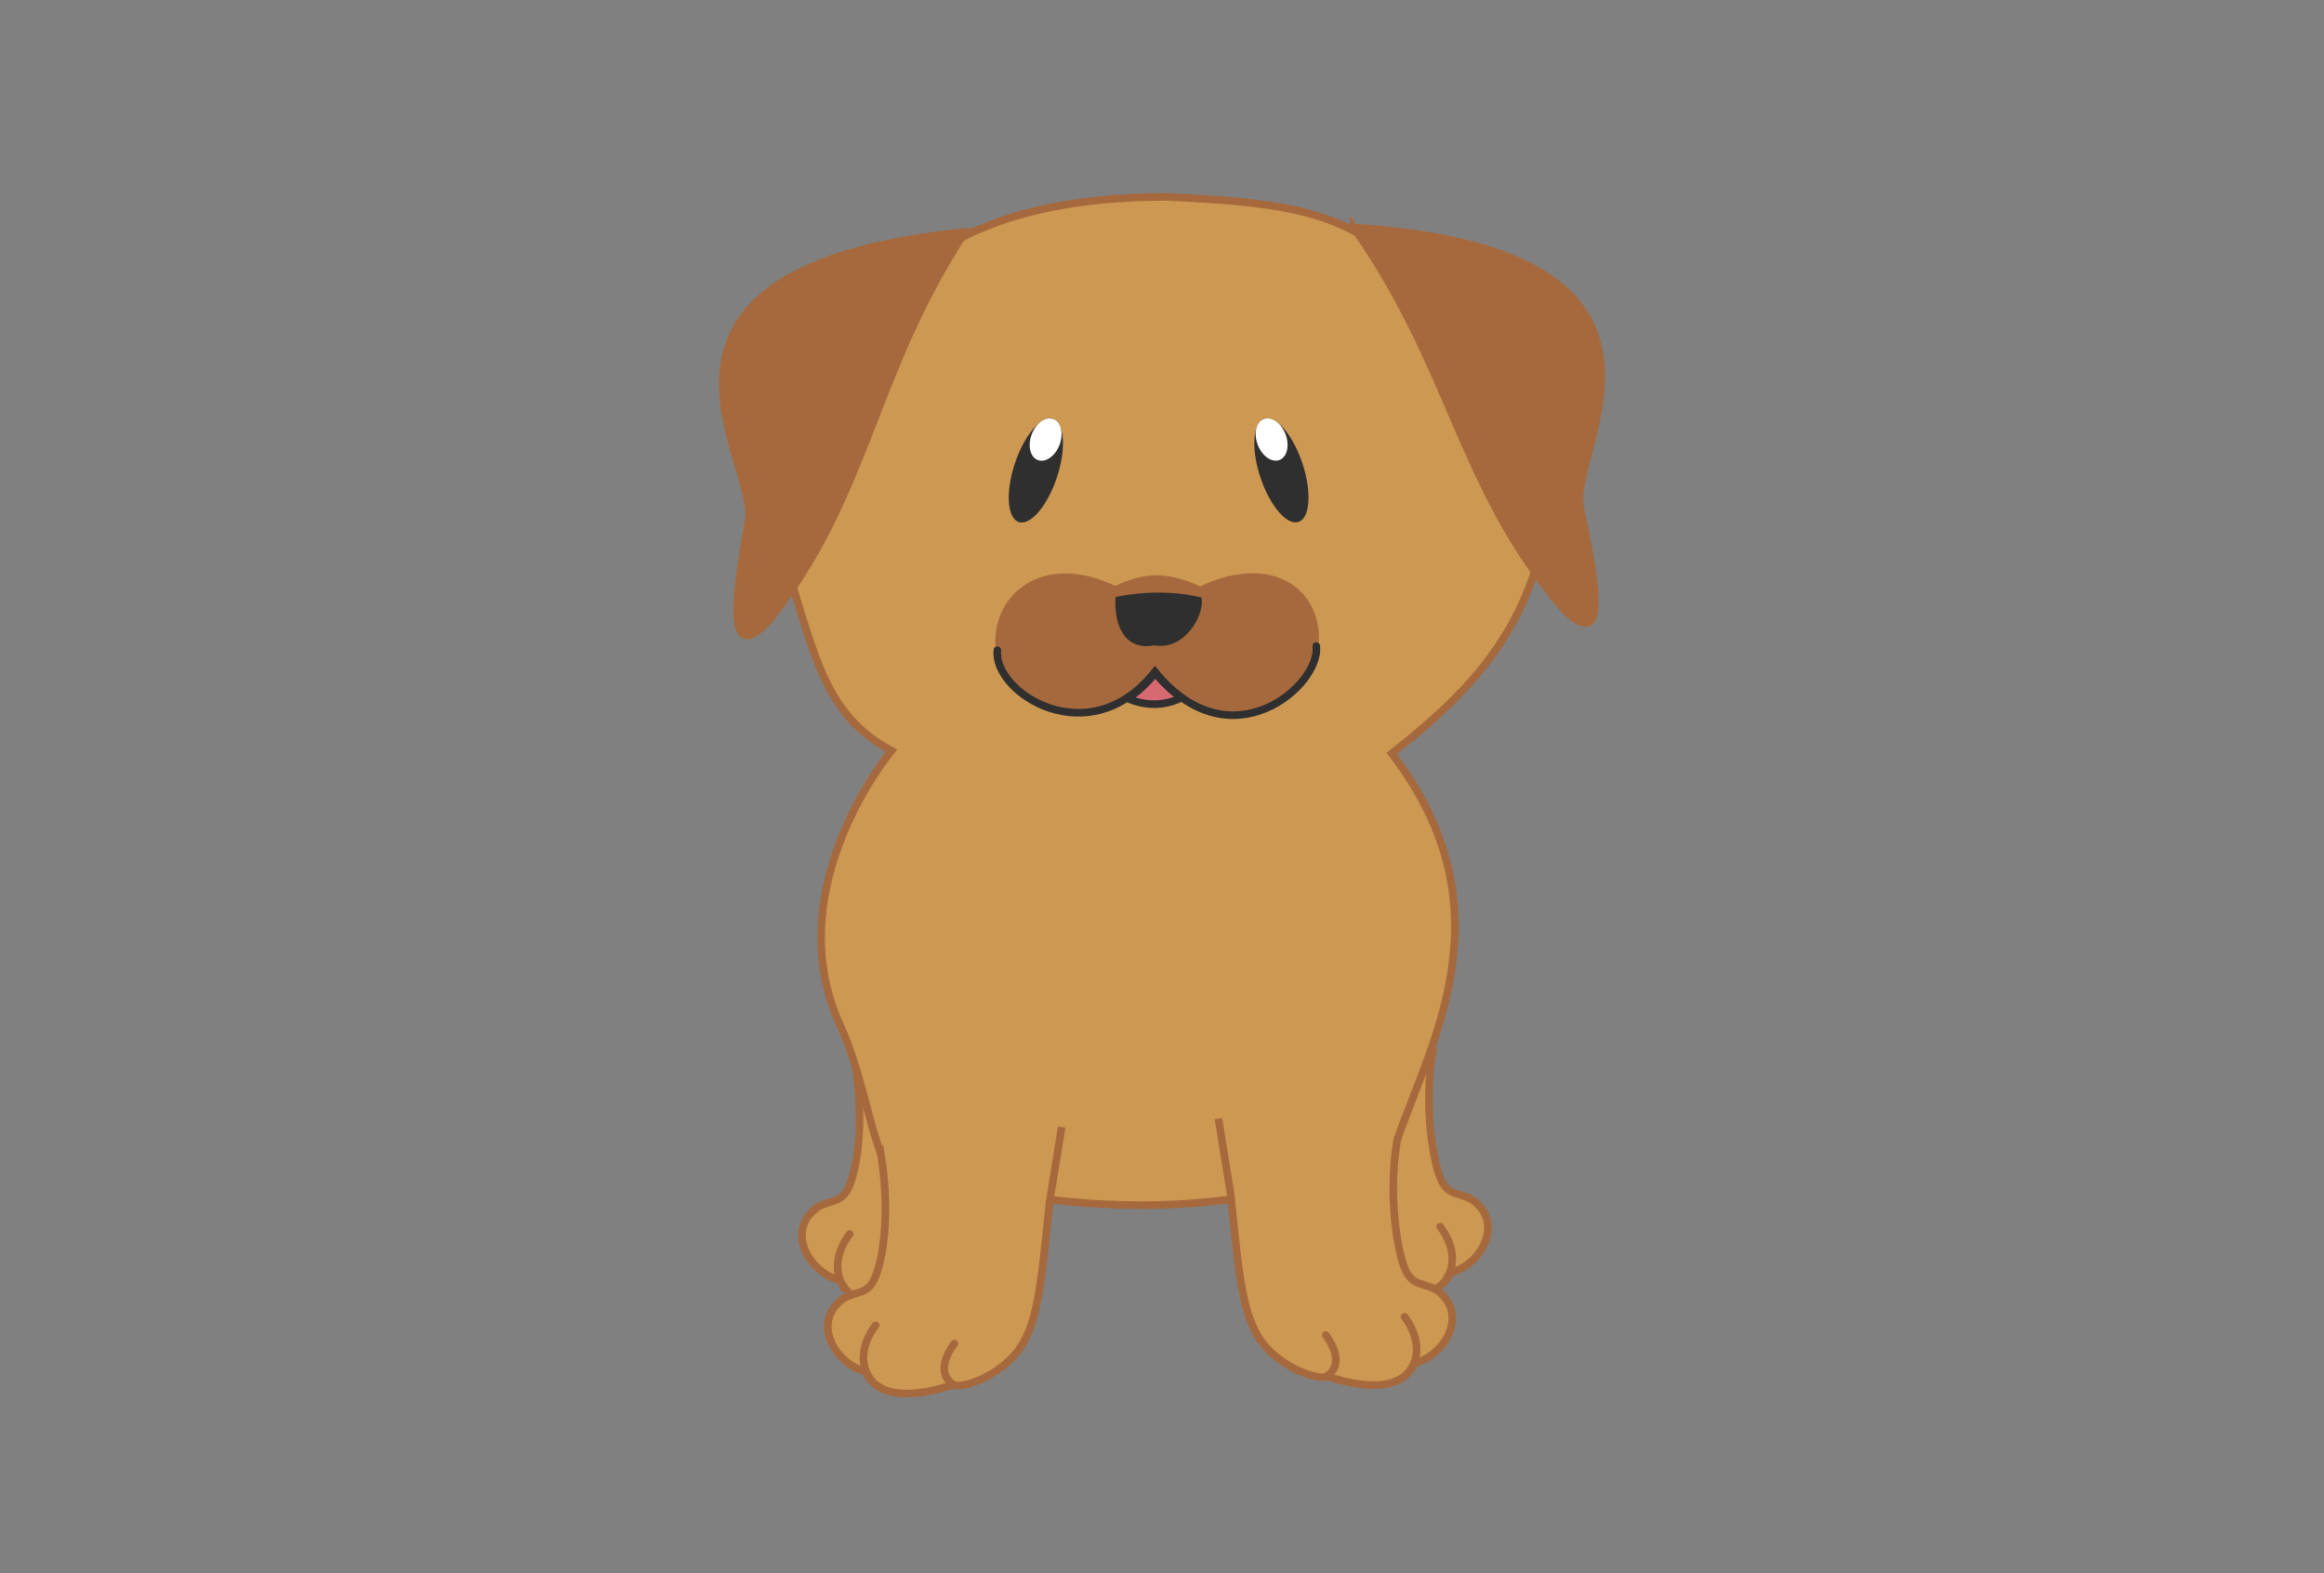 <?xml version="1.0" encoding="UTF-8"?><svg id="ridgeback-normal-1" xmlns="http://www.w3.org/2000/svg" viewBox="0 0 1105 748"><rect x="0" y="0" width="1105" height="748" fill="#808080" stroke="none"/><defs><style>.cls-1{fill:none;}.cls-1,.cls-2{stroke:#2f2f2f;}.cls-1,.cls-2,.cls-3,.cls-4,.cls-5{stroke-miterlimit:10;stroke-width:3.61px;}.cls-1,.cls-5{stroke-linecap:round;}.cls-6{fill:#fff;}.cls-7,.cls-4{fill:#a6693d;}.cls-8{fill:#2f2f2f;}.cls-2{fill:#d66971;}.cls-3,.cls-4,.cls-5{stroke:#a6693d;}.cls-3,.cls-5{fill:#cd9852;}</style></defs><g><path class="cls-3" d="M596.27,488.93l5.82,35.94c4.11,40.66,5.8,60.82,17.17,73.07,10.33,11.13,25.38,15.31,28.88,13.56,3.72,1.05,33.26,11.84,41.25-6.28,14.67-3.67,26.4-23.73,10.44-34.96-8.84-4.51-13.46-.62-17.34-18.09-3.88-17.47-3.97-38.82-.95-54.35"/><path class="cls-5" d="M647.29,591.83c3.28,4.32,8.98,14.34,0,19.87"/><path class="cls-5" d="M684.75,583.18s11.3,13.43,2.32,25.87"/></g><g><path class="cls-3" d="M492.51,492.44l-5.82,35.94c-4.11,40.66-5.8,60.82-17.17,73.07-10.33,11.13-25.38,15.31-28.88,13.56-3.72,1.05-33.26,11.84-41.25-6.28-14.67-3.67-26.4-23.73-10.44-34.96,8.84-4.51,13.46-.62,17.34-18.09,3.88-17.47,2.55-38.82-.47-54.35"/><path class="cls-5" d="M441.48,595.35c-3.28,4.32-8.98,14.34,0,19.87"/><path class="cls-5" d="M404.03,586.7s-11.3,13.43-2.32,25.87"/></g><path class="cls-3" d="M419.19,549.48c-5.96-14.84-10.38-41.75-19.63-61.8-30.23-65.49,24.31-130.79,24.31-130.79-31.42-16.75-36.19-44.52-49.57-86.77,5.78-43.85,25.17-108.49,59.65-140.91,25.13-23.62,67.09-35.59,120.43-35.59,52.71,2.32,77.55,6.31,102.43,24.39,46.25,33.6,65.7,95.32,74.7,147.73-11.38,39.97-34.91,65.16-69.79,92.48,56.9,74.06,18.34,137.59,2.52,183.98-61.73,43.6-181.65,36.06-245.05,7.27Z"/><path class="cls-4" d="M643.59,108.14c46.98,66.41,50.2,122.77,99.35,180.76,24.22,25.14,14.02-20.31,8.36-47.69-5.66-27.39,66.31-121.66-107.71-133.06Z"/><path class="cls-4" d="M458.86,110.27c-44.58,68.04-45.79,124.48-92.84,184.18-23.31,25.98-14.74-19.79-10.06-47.36s-70.6-119.22,102.89-136.82Z"/><g><path class="cls-3" d="M579.33,531.85l5.82,35.94c4.11,40.66,5.8,60.82,17.17,73.07,10.33,11.13,25.38,15.31,28.88,13.56,3.72,1.05,33.26,11.84,41.25-6.28,14.67-3.67,26.4-23.73,10.44-34.96-8.84-4.51-13.46-.62-17.34-18.09-3.88-17.47-3.97-38.82-.95-54.35"/><path class="cls-5" d="M630.35,634.75c3.28,4.32,8.98,14.34,0,19.87"/><path class="cls-5" d="M667.81,626.11s11.3,13.43,2.32,25.87"/></g><g><path class="cls-3" d="M504.82,535.85l-5.82,35.94c-4.11,40.66-5.8,60.82-17.17,73.07-10.33,11.13-25.38,15.31-28.88,13.56-3.72,1.05-33.26,11.84-41.25-6.28-14.67-3.67-26.4-23.73-10.44-34.96,8.84-4.51,13.46-.62,17.34-18.09,3.88-17.47,2.55-38.82-.47-54.35"/><path class="cls-5" d="M453.79,638.76c-3.28,4.32-8.98,14.34,0,19.87"/><path class="cls-5" d="M416.34,630.11s-11.3,13.43-2.32,25.87"/></g><path class="cls-7" d="M570.63,278.79c-17.02-7.82-27.74-6.13-40.31-.23-35.1-16.69-59.73,4.59-56.88,30.74,1.33,19.87,20.85,30.48,43.55,28.97,14.21-.95,26.32-8.11,33.05-18.2,6.74,10.1,18.84,17.25,33.05,18.2,22.69,1.52,42.22-9.1,43.55-28.97,4.15-26.74-19.44-47.71-56.01-30.5Z"/><path class="cls-2" d="M549.28,319.92c-4.1,5.17-8.54,9.14-13.14,12.12,9.19,4.02,17.99,3.41,25.61-.31-4.26-2.99-8.45-6.87-12.47-11.81Z"/><path id="nosed" class="cls-8" d="M571.27,284.09c-13.65-3.35-28.46-2.85-40.89-.26-.74,13.99,4.63,25.61,18.46,22.97,14.63,2.65,24.14-14.73,22.42-22.71Z"/><path class="cls-1" d="M625.85,307.17c2.26,18.47-40.7,56.49-76.71,12.25-31.38,39.57-77.06,9.78-74.92-10.29"/><ellipse id="right_eye" class="cls-8" cx="609.28" cy="223.67" rx="10.53" ry="25.82" transform="translate(-39.44 203.27) rotate(-18.36)"/><ellipse id="left_eye" class="cls-8" cx="492.51" cy="223.67" rx="25.82" ry="10.53" transform="translate(125.11 620.67) rotate(-71.64)"/><ellipse id="left_eye-2" class="cls-6" cx="497.16" cy="208.98" rx="10.42" ry="7.07" transform="translate(124.04 598.37) rotate(-69.02)"/><ellipse id="left_eye-3" class="cls-6" cx="604.63" cy="208.98" rx="7.07" ry="10.42" transform="translate(-34.74 230.32) rotate(-20.98)"/></svg>